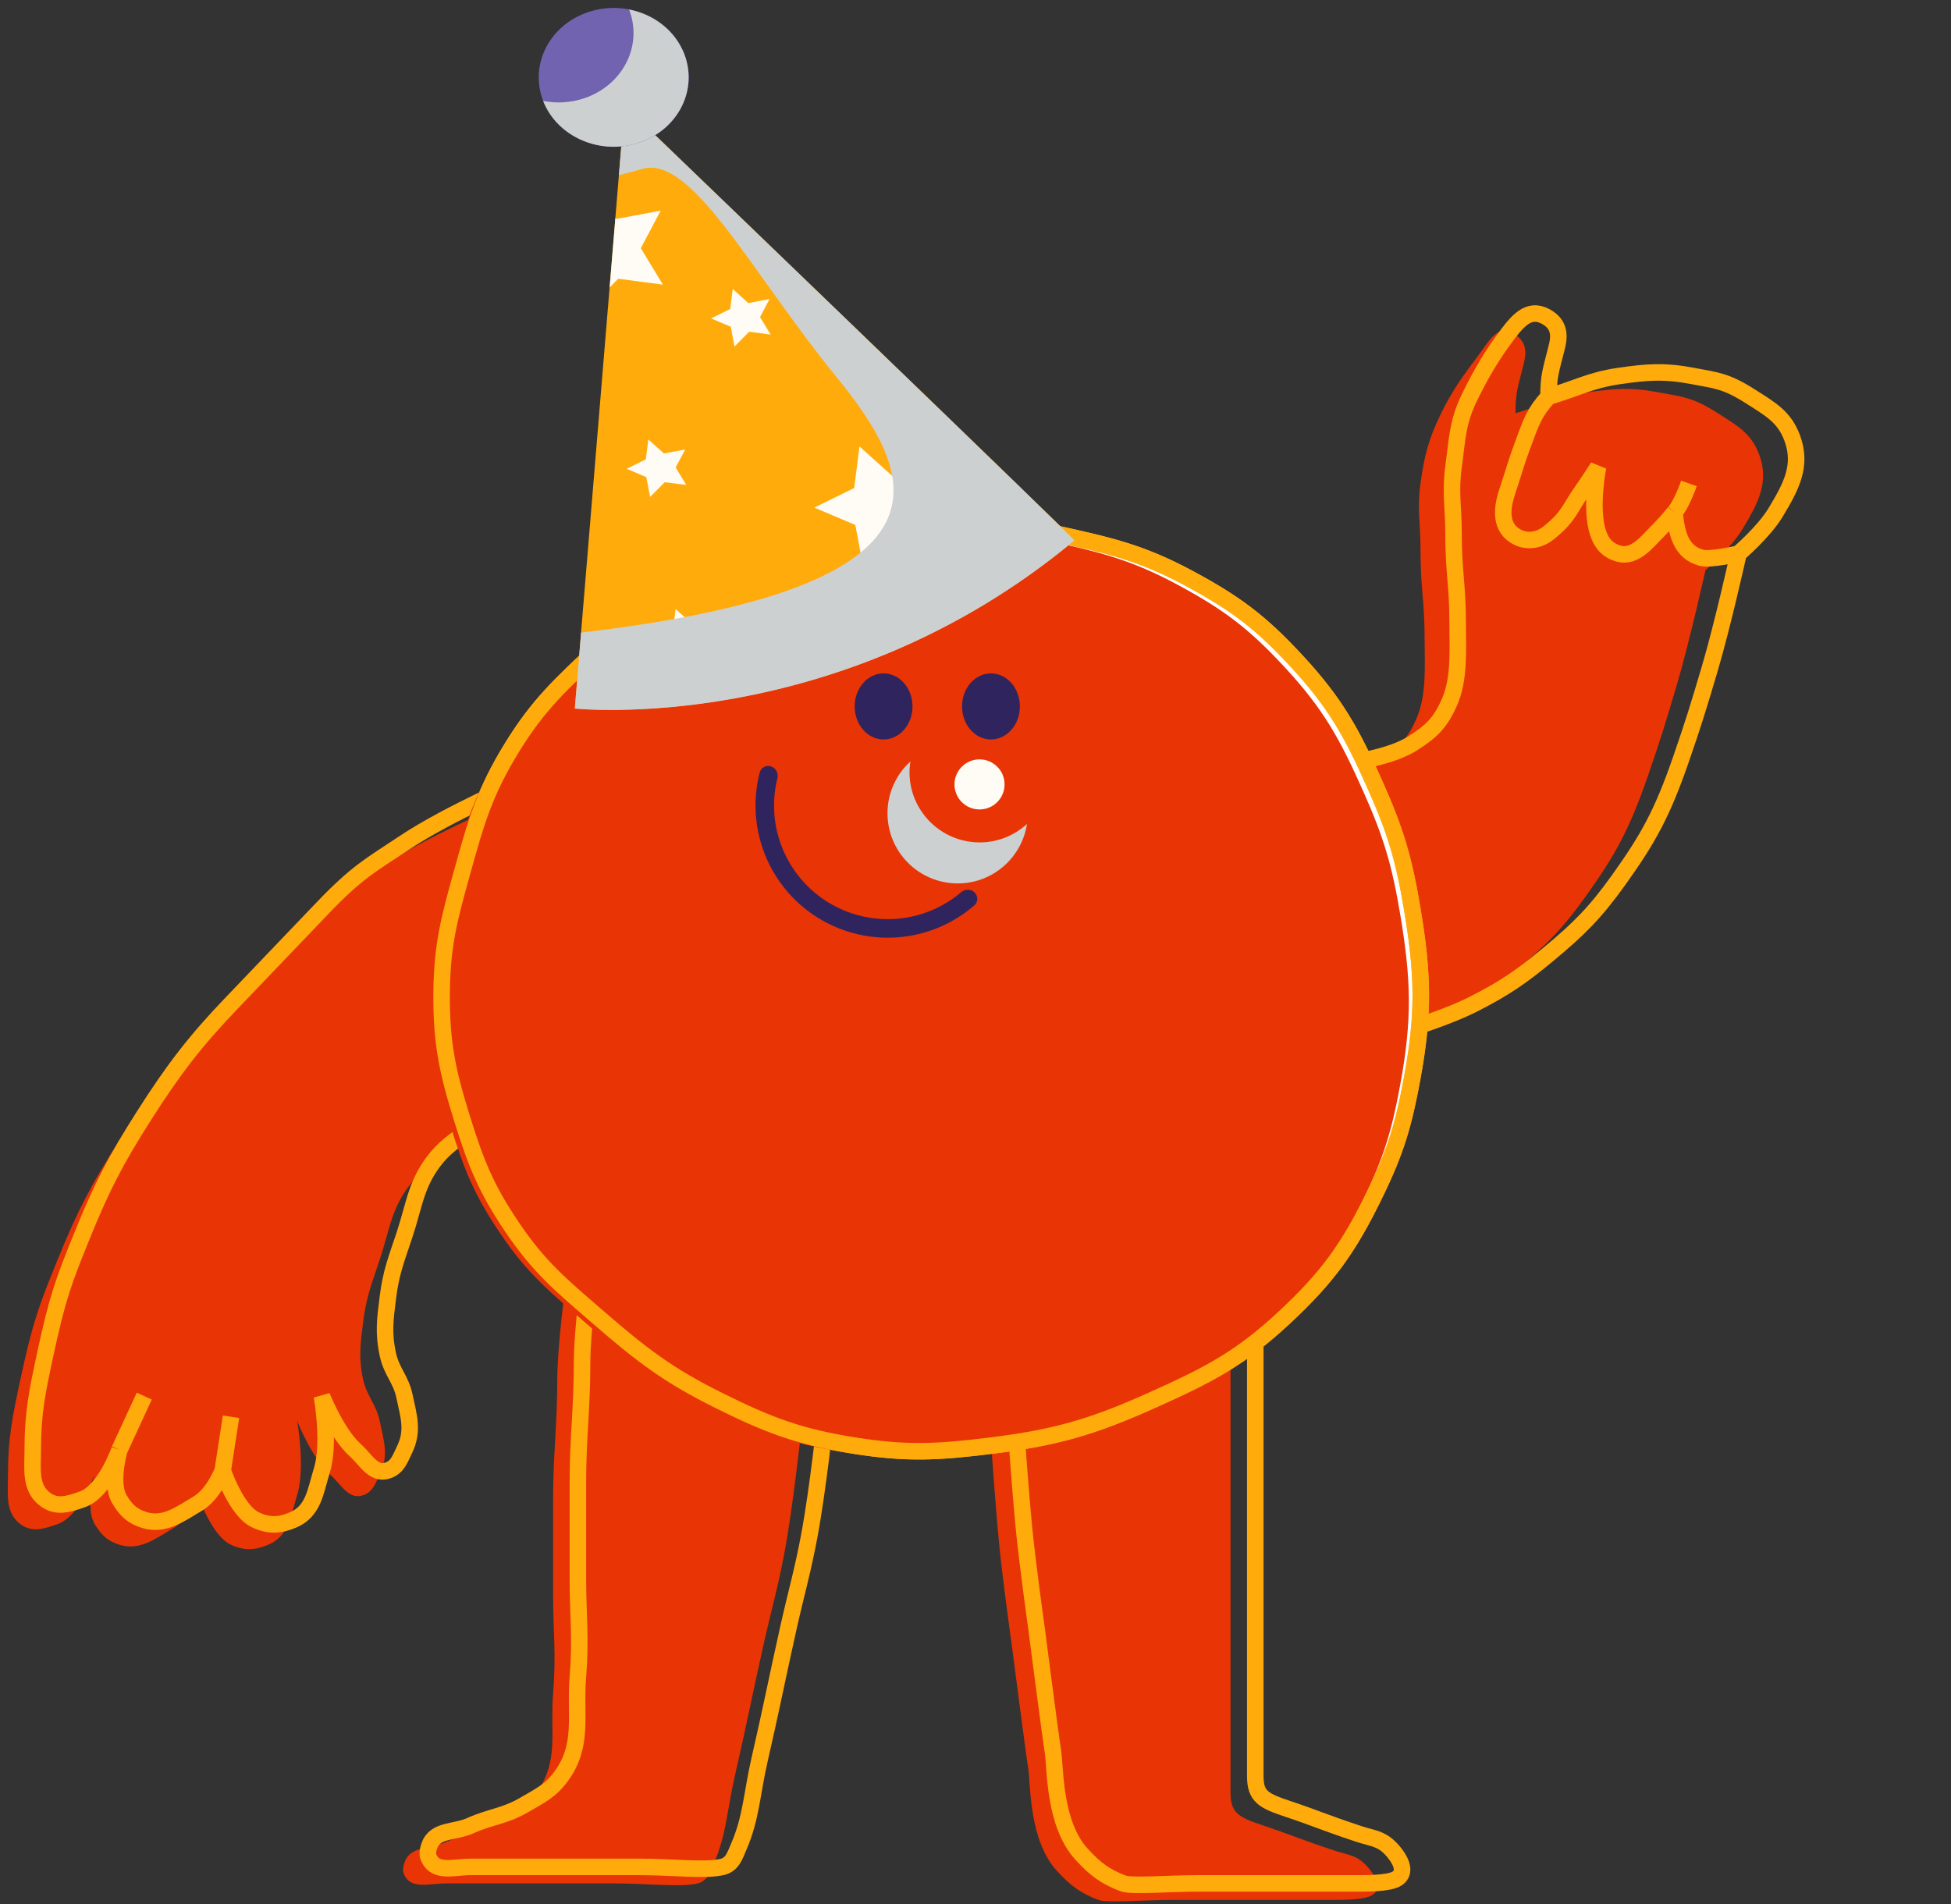 <svg width="168" height="164" viewBox="0 0 168 164" fill="none" xmlns="http://www.w3.org/2000/svg">
<rect x="0" y="0" width="168" height="164" fill="#333333" stroke="none"/>
<path d="M32.695 74.706C36.468 72.191 43.009 69.372 43.009 69.372V84.309L40.52 98.179C40.52 98.179 37.08 99.908 35.541 101.735C33.696 103.925 33.596 105.774 32.695 108.492C32.017 110.539 31.538 111.687 31.273 113.827C31.033 115.757 30.857 116.907 31.273 118.806C31.593 120.267 32.386 120.899 32.695 122.363C33.069 124.129 33.491 125.365 32.695 126.986C32.304 127.784 32.112 128.47 31.273 128.764C30.037 129.198 29.401 127.863 28.428 126.986C26.853 125.566 25.583 122.363 25.583 122.363C25.583 122.363 26.319 126.375 25.583 128.764C25.015 130.608 24.871 132.282 23.093 133.032C21.941 133.518 21.027 133.556 19.892 133.032C18.2 132.251 17.047 128.764 17.047 128.764C17.047 128.764 16.274 130.8 14.913 131.609C13.361 132.532 12.015 133.565 10.29 133.032C9.254 132.711 8.711 132.186 8.156 131.254C7.304 129.821 8.156 126.986 8.156 126.986C8.156 126.986 6.92 130.56 4.955 131.254C3.776 131.67 2.754 132.004 1.754 131.254C0.421 130.254 0.687 128.653 0.687 126.986C0.687 123.792 1.085 121.93 1.754 118.806C2.821 113.827 3.368 112.4 4.955 108.492C6.662 104.291 7.854 102.004 10.29 98.179C12.842 94.172 14.703 91.771 17.758 88.576L25.583 80.397C28.638 77.202 29.736 76.68 32.695 74.706Z" fill="#E93405"/>
<path d="M10.289 124.852C10.289 124.852 9.053 128.426 7.088 129.12C5.909 129.536 4.887 129.87 3.887 129.12C2.554 128.12 2.82 126.519 2.82 124.852C2.82 121.658 3.218 119.796 3.887 116.672C4.954 111.693 5.501 110.266 7.088 106.359C8.795 102.158 9.987 99.87 12.423 96.045C14.975 92.038 16.836 89.637 19.891 86.443C22.947 83.248 24.66 81.457 27.715 78.263C30.771 75.068 31.868 74.546 34.828 72.573C38.601 70.057 45.142 67.238 45.142 67.238V82.175L42.652 96.045C42.652 96.045 39.213 97.774 37.673 99.601C35.829 101.791 35.728 103.641 34.828 106.359C34.15 108.405 33.671 109.554 33.406 111.693C33.166 113.623 32.99 114.773 33.406 116.672C33.725 118.134 34.519 118.765 34.828 120.229C35.202 121.995 35.623 123.231 34.828 124.852C34.437 125.651 34.245 126.336 33.406 126.63C32.169 127.064 31.534 125.729 30.561 124.852C28.986 123.433 27.715 120.229 27.715 120.229C27.715 120.229 28.451 124.241 27.715 126.63C27.147 128.474 27.004 130.148 25.226 130.898C24.074 131.384 23.16 131.422 22.025 130.898C20.333 130.117 19.18 126.63 19.18 126.63M10.289 124.852L12.423 120.229M10.289 124.852C10.289 124.852 9.437 127.688 10.289 129.12C10.844 130.052 11.386 130.578 12.423 130.898C14.148 131.432 15.494 130.399 17.046 129.476C18.407 128.666 19.18 126.63 19.18 126.63M19.18 126.63L19.891 122.007" stroke="#FFAB0B" stroke-width="1.423"/>
<path d="M112.361 67.238C112.361 67.238 116.571 66.848 118.763 65.46C120.422 64.409 121.166 63.698 121.963 61.904C122.866 59.873 122.675 57.28 122.675 55.146C122.675 51.674 122.319 50.794 122.319 47.322C122.319 45.1 122.018 43.834 122.319 41.632C122.652 39.193 123.016 37.797 124.097 35.586C125.062 33.613 125.98 32.364 127.298 30.607C128.365 29.184 128.99 27.822 130.499 28.829C131.566 29.54 131.388 30.607 131.21 31.318C130.693 33.389 130.499 33.78 130.499 35.586C132.86 34.891 134.109 34.161 136.545 33.808C139.019 33.448 140.49 33.34 142.946 33.808C144.975 34.194 145.792 34.219 147.925 35.586C149.579 36.645 150.798 37.301 151.482 39.142C152.374 41.543 151.377 43.348 150.059 45.544C149.049 47.228 146.858 49.1 146.858 49.1C146.858 49.1 145.499 55.245 144.369 59.058C143.401 62.324 142.993 63.664 141.879 66.883C140.279 71.506 139.055 73.684 136.545 77.196C134.545 79.994 133.144 81.4 130.499 83.598C128.188 85.518 126.772 86.496 124.097 87.865C121.203 89.347 116.273 90.711 116.273 90.711L112.361 79.33V67.238Z" fill="#E93405"/>
<path d="M133.343 34.163C133.343 32.357 133.536 31.965 134.054 29.895C134.232 29.184 134.41 28.117 133.343 27.405C131.834 26.399 130.853 27.414 129.786 28.836C128.469 30.593 127.529 32.19 126.564 34.163C125.483 36.373 125.496 37.77 125.163 40.209C124.862 42.41 125.163 43.677 125.163 45.899C125.163 49.371 125.519 50.251 125.519 53.723C125.519 55.857 125.71 58.45 124.807 60.48C124.01 62.275 123.266 62.986 121.607 64.037C119.414 65.425 115.205 65.815 115.205 65.815V77.907L119.117 89.287C119.117 89.287 124.047 87.924 126.941 86.442C129.616 85.073 131.032 84.095 133.343 82.174C135.988 79.977 137.389 78.57 139.389 75.773C141.899 72.261 143.123 70.083 144.723 65.46C145.837 62.241 146.245 60.9 147.213 57.635C148.343 53.822 149.702 47.677 149.702 47.677M133.343 34.163C132.093 35.551 131.867 36.326 131.209 38.075C130.573 39.765 130.357 40.629 129.786 42.342C129.431 43.41 129.11 44.97 130.142 45.899C131.071 46.735 132.367 46.679 133.343 45.899C135.121 44.477 135.156 43.791 136.188 42.342C136.769 41.527 137.611 40.209 137.611 40.209C137.611 40.209 136.899 43.765 137.611 45.899C137.921 46.83 138.444 47.407 139.389 47.677C140.764 48.07 141.878 46.61 142.59 45.899C143.25 45.238 143.602 44.847 144.19 44.12M133.343 34.163C135.704 33.468 136.953 32.738 139.389 32.384C141.863 32.025 143.334 31.917 145.79 32.384C147.819 32.77 148.635 32.795 150.769 34.163C152.423 35.222 153.642 35.878 154.326 37.719C155.217 40.12 154.221 41.925 152.903 44.12C151.893 45.805 149.702 47.677 149.702 47.677M145.435 41.631C145.435 41.631 144.815 43.426 144.19 44.12M144.19 44.12C144.373 45.934 144.741 47.56 146.502 48.033C147.306 48.249 149.702 47.677 149.702 47.677" stroke="#FFAB0B" stroke-width="1.423"/>
<path d="M47.987 118.806C47.987 115.974 48.699 110.626 48.699 110.626L61.497 116.672L68.965 123.43C68.965 123.43 68.294 129.747 67.543 133.743C66.964 136.823 66.449 138.51 65.764 141.567C64.771 146.007 64.296 148.515 63.275 152.948C62.602 155.87 62.569 157.927 61.497 160.417C61.145 161.233 60.937 161.978 60.074 162.195C58.657 162.55 55.739 162.195 52.961 162.195H46.204H38.38C36.991 162.195 35.416 162.74 34.823 161.484C34.741 161.308 34.604 161.075 34.823 160.417C35.314 158.944 36.962 159.273 38.38 158.638C40.146 157.848 41.333 157.836 43.003 156.86C44.37 156.061 45.275 155.653 46.204 154.371C48.16 151.672 47.353 149.157 47.627 145.835C47.903 142.467 47.627 140.501 47.627 137.3V129.12C47.627 125.231 47.987 122.718 47.987 118.806Z" fill="#E93405"/>
<path d="M50.122 117.384C50.122 114.551 50.833 109.204 50.833 109.204L63.631 115.25L71.1 122.007C71.1 122.007 70.429 128.325 69.677 132.321C69.098 135.4 68.584 137.087 67.899 140.145C66.906 144.585 66.431 147.092 65.41 151.526C64.737 154.447 64.703 156.505 63.631 158.994C63.28 159.811 63.072 160.556 62.209 160.772C60.791 161.128 57.874 160.772 55.096 160.772H48.339H40.515C39.126 160.772 37.551 161.317 36.958 160.061C36.876 159.886 36.739 159.653 36.958 158.994C37.449 157.521 39.097 157.85 40.515 157.216C42.28 156.426 43.468 156.414 45.138 155.438C46.505 154.639 47.409 154.23 48.339 152.948C50.295 150.249 49.488 147.735 49.761 144.413C50.038 141.045 49.761 139.078 49.761 135.877V127.698C49.761 123.809 50.122 121.296 50.122 117.384Z" stroke="#FFAB0B" stroke-width="1.423"/>
<path d="M86.043 133.032C85.694 129.438 85.332 124.141 85.332 124.141L94.578 121.651L105.959 112.76V121.651V127.697V137.655V147.258V154.371C105.959 156.149 106.67 156.504 108.804 157.216C111.18 158.008 111.649 158.283 114.85 159.35C116.207 159.802 116.984 159.705 118.051 161.128C118.634 161.906 118.92 162.827 118.051 163.262C117.34 163.617 115.561 163.617 114.85 163.617H108.804H100.98C98.48 163.617 95.29 163.89 94.578 163.617C92.995 163.011 92.171 162.374 91.022 161.128C88.578 158.477 88.762 153.659 88.532 152.237C88.303 150.814 87.11 141.567 87.11 141.567C87.11 141.567 86.343 136.123 86.043 133.032Z" fill="#E93405"/>
<path d="M88.176 131.61C87.827 128.015 87.465 122.719 87.465 122.719L96.711 120.229L108.092 111.338V120.229V126.275V136.233V145.835V152.948C108.092 154.726 108.803 155.082 110.937 155.793C113.312 156.585 113.782 156.86 116.983 157.927C118.339 158.379 119.117 158.283 120.184 159.705C120.767 160.483 121.053 161.405 120.184 161.839C119.472 162.195 117.694 162.195 116.983 162.195H110.937H103.113C100.613 162.195 97.422 162.467 96.711 162.195C95.128 161.589 94.304 160.952 93.155 159.705C90.711 157.054 90.895 152.237 90.665 150.814C90.436 149.392 89.243 140.145 89.243 140.145C89.243 140.145 88.476 134.701 88.176 131.61Z" stroke="#FFAB0B" stroke-width="1.423"/>
<path d="M44.076 64.393C46.394 60.619 48.331 58.906 51.544 55.857C54.267 53.275 55.833 51.804 59.013 49.811C62.013 47.931 63.814 46.958 67.193 45.899C71.335 44.602 73.877 44.54 78.218 44.477C83.11 44.406 85.889 44.839 90.665 45.899C95.382 46.946 98.147 47.522 102.401 49.811C106.413 51.97 108.553 53.581 111.648 56.924C114.999 60.544 116.397 63.089 118.405 67.594C120.177 71.567 120.89 73.972 121.606 78.263C122.544 83.88 122.633 87.243 121.606 92.844C120.87 96.862 120.193 99.129 118.405 102.802C116.145 107.448 114.363 109.951 110.581 113.472C106.745 117.043 103.982 118.439 99.201 120.585C94.066 122.889 90.916 123.804 85.331 124.497C80.782 125.06 78.121 125.211 73.594 124.497C68.822 123.743 66.183 122.737 61.858 120.585C57.478 118.404 55.243 116.675 51.544 113.472C48.351 110.706 46.434 109.152 44.076 105.647C41.856 102.348 40.993 100.197 39.808 96.401C38.509 92.238 37.983 89.737 38.03 85.376C38.074 81.311 38.708 79.025 39.79 75.126L39.808 75.062C41.008 70.738 41.727 68.217 44.076 64.393Z" fill="white" stroke="#FFAB0B" stroke-width="1.423"/>
<path d="M43.049 64.924C45.367 61.149 47.304 59.437 50.517 56.388C53.24 53.805 54.806 52.335 57.986 50.342C60.986 48.462 62.787 47.488 66.166 46.43C70.308 45.133 72.85 45.071 77.191 45.008C82.083 44.936 84.862 45.37 89.638 46.43C94.355 47.477 97.12 48.053 101.374 50.342C105.386 52.501 107.526 54.112 110.621 57.455C113.972 61.074 115.37 63.62 117.378 68.124C119.15 72.097 119.863 74.503 120.579 78.794C121.517 84.41 121.606 87.774 120.579 93.375C119.843 97.393 119.166 99.66 117.378 103.333C115.118 107.979 113.336 110.482 109.554 114.002C105.718 117.574 102.955 118.969 98.174 121.115C93.039 123.42 89.889 124.335 84.304 125.027C79.755 125.591 77.094 125.742 72.567 125.027C67.795 124.274 65.156 123.268 60.831 121.115C56.451 118.935 54.216 117.206 50.517 114.002C47.324 111.237 45.407 109.683 43.049 106.178C40.829 102.879 39.966 100.728 38.781 96.931C37.482 92.768 36.956 90.267 37.003 85.906C37.047 81.842 37.681 79.556 38.763 75.657L38.781 75.593C39.981 71.269 40.7 68.748 43.049 64.924Z" fill="#E93405"/>
<path d="M44.076 64.393C46.394 60.619 48.331 58.906 51.544 55.857C54.267 53.275 55.833 51.804 59.013 49.811C62.013 47.931 63.814 46.958 67.193 45.899C71.335 44.602 73.877 44.54 78.218 44.477C83.11 44.406 85.889 44.839 90.665 45.899C95.382 46.946 98.147 47.522 102.401 49.811C106.413 51.97 108.553 53.581 111.648 56.924C114.999 60.544 116.397 63.089 118.405 67.594C120.177 71.567 120.89 73.972 121.606 78.263C122.544 83.88 122.633 87.243 121.606 92.844C120.87 96.862 120.193 99.129 118.405 102.802C116.145 107.448 114.363 109.951 110.581 113.472C106.745 117.043 103.982 118.439 99.201 120.585C94.066 122.889 90.916 123.804 85.331 124.497C80.782 125.06 78.121 125.211 73.594 124.497C68.822 123.743 66.183 122.737 61.858 120.585C57.478 118.404 55.243 116.675 51.544 113.472C48.351 110.706 46.434 109.152 44.076 105.647C41.856 102.348 40.993 100.197 39.808 96.401C38.509 92.238 37.983 89.737 38.03 85.376C38.074 81.311 38.708 79.025 39.79 75.126L39.808 75.062C41.008 70.738 41.727 68.217 44.076 64.393Z" stroke="#FFAB0B" stroke-width="1.423"/>
<ellipse cx="76.085" cy="60.836" rx="2.49" ry="2.845" fill="#2F245E"/>
<ellipse cx="85.331" cy="60.836" rx="2.49" ry="2.845" fill="#2F245E"/>
<path d="M83.922 76.855C84.234 77.167 84.235 77.674 83.903 77.963C82.177 79.463 80.034 80.412 77.75 80.677C75.202 80.972 72.629 80.398 70.447 79.048C68.266 77.697 66.606 75.649 65.734 73.236C64.954 71.074 64.848 68.733 65.421 66.519C65.532 66.093 65.987 65.868 66.405 66.008C66.823 66.148 67.044 66.6 66.939 67.028C66.477 68.898 66.577 70.871 67.235 72.694C67.984 74.769 69.412 76.53 71.287 77.691C73.163 78.852 75.375 79.346 77.566 79.092C79.492 78.868 81.302 78.079 82.771 76.831C83.107 76.546 83.61 76.543 83.922 76.855Z" fill="#2F245E"/>
<path d="M49.495 61.01C49.495 61.01 72.196 63.446 92.509 46.535C92.87 46.69 53.788 9.104 53.788 9.104L49.495 61.004V61.01Z" fill="#FFAB0B"/>
<path d="M74.006 38.446L76.799 40.954L80.61 40.245L78.898 43.48L80.809 46.619L76.954 46.106L74.321 48.757L73.652 45.207L70.118 43.712L73.555 42.026L74.006 38.446Z" fill="#FFFCF5"/>
<path d="M53.075 18.854L52.992 18.776L52.496 24.745L53.236 24.006L57.085 24.513L55.18 21.374L56.892 18.139L53.075 18.854Z" fill="#FFFCF5"/>
<path d="M63.096 24.888L64.434 26.097L66.269 25.752L65.445 27.307L66.365 28.814L64.512 28.569L63.244 29.844L62.928 28.14L61.229 27.42L62.877 26.61L63.096 24.888Z" fill="#FFFCF5"/>
<path d="M55.829 37.845L57.168 39.048L59.002 38.708L58.179 40.257L59.099 41.764L57.245 41.526L55.977 42.795L55.656 41.091L53.963 40.37L55.611 39.56L55.829 37.845Z" fill="#FFFCF5"/>
<path d="M58.178 52.45L59.517 53.653L61.351 53.308L60.528 54.863L61.448 56.37L59.594 56.125L58.326 57.4L58.005 55.697L56.312 54.976L57.959 54.166L58.178 52.45Z" fill="#FFFCF5"/>
<g style="mix-blend-mode:multiply">
<path d="M92.509 46.54C92.844 46.689 58.757 13.892 54.277 9.579C54.078 9.609 53.897 9.633 53.743 9.657L53.292 15.083C53.93 14.928 54.599 14.755 55.288 14.553C59.568 13.278 64.678 23.452 72.035 32.476C78.877 40.875 83.627 50.555 50.042 54.474L49.501 61.02C49.501 61.02 72.203 63.457 92.516 46.546L92.509 46.54Z" fill="#CDD0D1"/>
</g>
<path d="M58.932 4.654C60.129 7.763 58.379 11.182 55.019 12.29C51.659 13.398 47.964 11.778 46.767 8.669C45.57 5.559 47.321 2.14 50.681 1.032C54.04 -0.076 57.735 1.544 58.932 4.654Z" fill="#7263B1"/>
<g style="mix-blend-mode:multiply">
<path d="M54.17 0.817C54.17 0.817 54.177 0.829 54.177 0.841C55.374 3.951 53.623 7.37 50.263 8.478C49.098 8.859 47.895 8.912 46.768 8.692C47.978 11.784 51.66 13.398 55.007 12.29C58.367 11.182 60.117 7.763 58.92 4.653C58.135 2.622 56.288 1.234 54.164 0.817H54.17Z" fill="#CDD0D1"/>
</g>
<path d="M76.423 70.033C76.423 73.372 79.13 76.079 82.469 76.079C85.808 76.079 88.515 73.372 88.515 70.033C88.515 66.694 85.808 63.987 82.469 63.987C79.13 63.987 76.423 66.694 76.423 70.033Z" fill="#E93405"/>
<path d="M82.19 67.552C82.19 68.743 83.156 69.708 84.347 69.708C85.538 69.708 86.503 68.743 86.503 67.552C86.503 66.361 85.538 65.395 84.347 65.395C83.156 65.395 82.19 66.361 82.19 67.552Z" fill="#FFFCF5"/>
<g style="mix-blend-mode:multiply">
<path d="M78.394 65.575C78.349 65.877 78.317 66.184 78.317 66.5C78.317 69.838 81.025 72.546 84.363 72.546C85.933 72.546 87.359 71.941 88.433 70.957C87.986 73.859 85.491 76.078 82.468 76.078C79.129 76.078 76.422 73.371 76.422 70.032C76.422 68.264 77.185 66.68 78.394 65.575Z" fill="#CDD0D1"/>
</g>
</svg>
